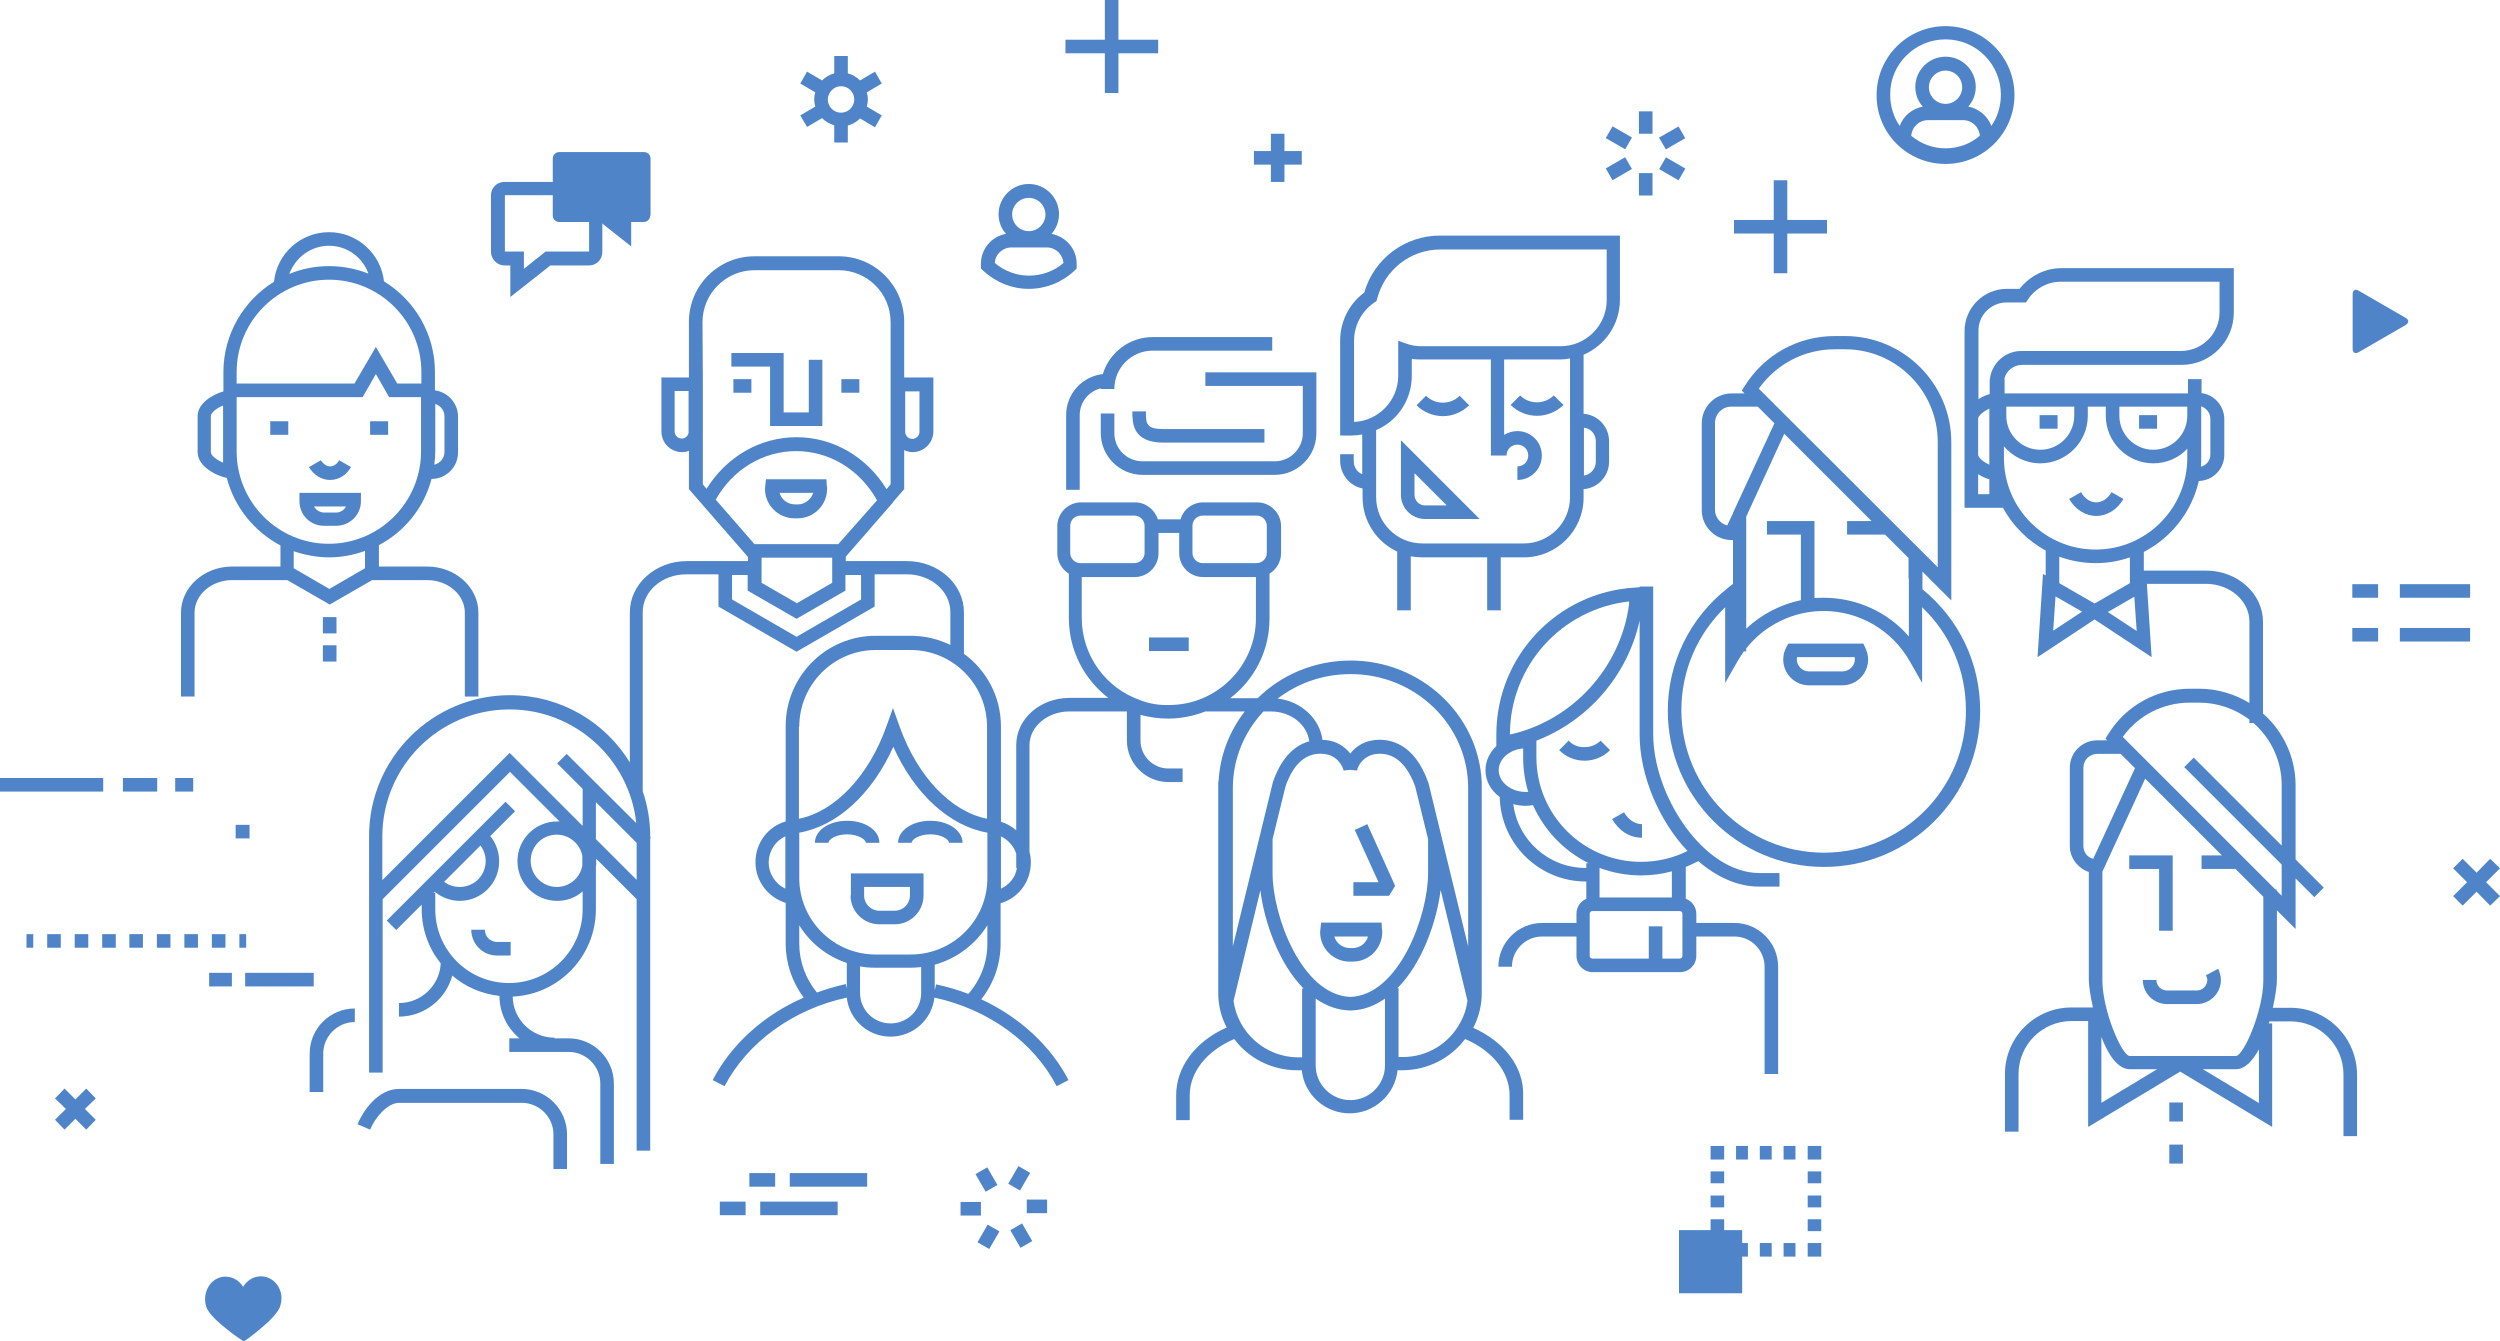 <svg width="2624" height="1408" viewBox="0 0 2624 1408" fill="none" xmlns="http://www.w3.org/2000/svg">
<path d="M16.572 0H0V16.567H16.572V0Z" transform="translate(1762.28 1291.14) scale(4)" fill="#4f85c8"/>
<path d="M25.57 16.656C25.57 17.636 24.768 18.348 23.877 18.348H20.581V24.761L12.473 18.348H1.693C0.713 18.348 0 17.547 0 16.656V1.692C0 0.713 0.802 0 1.693 0H23.966C24.946 0 25.659 0.802 25.659 1.692V16.656H25.57Z" transform="translate(580.181 159.611) scale(4)" fill="#4f85c8"/>
<path d="M13.988 7.404C14.79 7.849 14.79 8.651 13.988 9.186L1.515 16.4C0.713 16.845 0 16.489 0 15.509V1.08C0 0.1 0.713 -0.256 1.515 0.19L13.988 7.404Z" transform="translate(2469.33 304.213) scale(4)" fill="#4f85c8"/>
<path d="M14.611 0C12.651 0 10.959 1.158 9.979 2.761C8.998 1.158 7.306 0.089 5.346 0.089C2.316 0.089 0 2.761 0 6.057C0 6.68 0.089 7.304 0.267 7.838C0.713 9.708 3.742 12.381 6.504 14.518C7.84 15.587 10.157 17.101 10.157 17.101C11.137 16.478 12.384 15.498 13.72 14.429C16.482 12.202 19.422 9.441 19.779 7.571C19.957 7.036 20.046 6.413 20.046 5.789C20.046 2.583 17.641 0 14.611 0Z" transform="translate(215.251 1339.6) scale(4)" fill="#4f85c8"/>
<path d="M5.88 66.356V68.672C5.88 74.996 9.622 80.429 14.968 82.923V98.332H18.532V84.17C19.512 84.348 20.492 84.437 21.561 84.437H38.578V98.332H42.142V84.437H48.2C56.842 84.437 63.88 77.401 63.88 68.761V66.534C67.622 66.267 70.562 63.15 70.562 59.32V53.976C70.562 50.146 67.622 47.028 63.88 46.761V31.263C69.493 28.858 73.414 23.336 73.414 16.834V0H26.194C16.928 0 8.82 6.146 6.326 14.964C2.316 17.903 0 22.623 0 27.522V52.462H3.029C4.009 52.462 4.9 52.373 5.791 52.194V62.615C4.455 62.081 3.564 60.745 3.564 59.231V57.36H0V59.231C0.089 62.794 2.584 65.733 5.88 66.356ZM67.088 53.976V59.32C67.088 61.19 65.751 62.705 63.97 62.972V50.413C65.751 50.591 67.088 52.105 67.088 53.976ZM3.653 27.611C3.653 23.603 5.613 19.862 8.998 17.547L9.533 17.19L9.711 16.567C11.671 8.996 18.442 3.652 26.283 3.652H69.939V16.923C69.939 23.603 64.504 29.036 57.822 29.036H21.294C20.046 29.036 18.799 28.858 17.552 28.413L15.235 27.611V36.785C15.235 43.287 10.068 48.632 3.653 48.899V27.611ZM18.799 36.785V32.332C19.601 32.51 20.492 32.51 21.294 32.51H39.558V57.717H40.092H43.122H43.656C43.656 56.113 44.903 54.866 46.507 54.866C48.111 54.866 49.358 56.113 49.358 57.717C49.358 59.32 48.111 60.567 46.507 60.567V64.129C50.071 64.129 52.922 61.279 52.922 57.717C52.922 54.154 50.071 51.304 46.507 51.304C45.26 51.304 44.102 51.66 43.032 52.283V32.51H57.733C58.624 32.51 59.426 32.421 60.317 32.243V68.672C60.317 75.352 54.882 80.785 48.2 80.785H21.561C14.879 80.785 9.444 75.352 9.444 68.672V51.036C14.968 48.721 18.799 43.198 18.799 36.785Z" transform="translate(1406.62 247.255) scale(4)" fill="#4f85c8"/>
<path d="M6.326 20.664H20.67L0 0V14.34C0 17.814 2.851 20.664 6.326 20.664ZM3.564 8.64L12.028 17.101H6.326C4.811 17.101 3.564 15.854 3.564 14.34V8.64Z" transform="translate(1470.41 462.089) scale(4)" fill="#4f85c8"/>
<path d="M13.81 2.494L11.315 0C8.909 2.405 4.9 2.405 2.495 0L0 2.494C1.871 4.364 4.455 5.344 6.949 5.344C9.444 5.344 11.85 4.364 13.81 2.494Z" transform="translate(1486.8 415.417) scale(4)" fill="#4f85c8"/>
<path d="M11.315 0C8.909 2.405 4.9 2.405 2.495 0L0 2.494C1.871 4.364 4.455 5.344 6.949 5.344C9.444 5.344 11.939 4.364 13.899 2.494L11.315 0Z" transform="translate(1585.52 415.061) scale(4)" fill="#4f85c8"/>
<path d="M10.959 26.899H45.616C51.675 26.899 56.575 22 56.575 15.943V0H27.441V3.563H53.011V15.943C53.011 20.041 49.715 23.336 45.616 23.336H10.959C6.86 23.336 3.564 20.041 3.564 15.943V10.777H0V15.943C0 21.911 4.9 26.899 10.959 26.899Z" transform="translate(1155.37 390.834) scale(4)" fill="#4f85c8"/>
<path d="M3.564 0H0C0 3.028 1.10457e-05 8.194 8.197 8.194H34.658V4.632H8.197C3.564 4.632 3.564 3.206 3.564 0Z" transform="translate(1188.52 431.806) scale(4)" fill="#4f85c8"/>
<path d="M54.08 0H22.719C16.572 0 11.315 4.097 9.622 9.709C4.187 10.332 0 14.874 0 20.486V40.081H3.564V20.486C3.564 17.101 5.88 14.251 9.088 13.449C9.088 13.539 9.088 13.627 9.088 13.627H12.651C12.651 8.016 17.195 3.563 22.719 3.563H54.08V0Z" transform="translate(1119.02 353.781) scale(4)" fill="#4f85c8"/>
<path d="M10.424 0H0V3.563H10.424V0Z" transform="translate(1205.98 669.085) scale(4)" fill="#4f85c8"/>
<path d="M3.564 0H0V3.563H3.564V0Z" transform="translate(1897.35 1304.68) scale(4)" fill="#4f85c8"/>
<path d="M3.118 0H0V3.563H3.118V0Z" transform="translate(1822.15 1304.68) scale(4)" fill="#4f85c8"/>
<path d="M3.118 0H0V3.563H3.118V0Z" transform="translate(1872.05 1304.68) scale(4)" fill="#4f85c8"/>
<path d="M3.118 0H0V3.563H3.118V0Z" transform="translate(1847.1 1304.68) scale(4)" fill="#4f85c8"/>
<path d="M3.564 0H0V3.563H3.564V0Z" transform="translate(1795.42 1304.68) scale(4)" fill="#4f85c8"/>
<path d="M3.564 0H0V3.117H3.564V0Z" transform="translate(1795.42 1254.8) scale(4)" fill="#4f85c8"/>
<path d="M3.564 0H0V3.117H3.564V0Z" transform="translate(1795.42 1279.74) scale(4)" fill="#4f85c8"/>
<path d="M3.564 0H0V3.117H3.564V0Z" transform="translate(1795.42 1229.51) scale(4)" fill="#4f85c8"/>
<path d="M3.564 0H0V3.563H3.564V0Z" transform="translate(1795.42 1202.79) scale(4)" fill="#4f85c8"/>
<path d="M3.118 0H0V3.563H3.118V0Z" transform="translate(1847.1 1202.79) scale(4)" fill="#4f85c8"/>
<path d="M3.118 0H0V3.563H3.118V0Z" transform="translate(1872.05 1202.79) scale(4)" fill="#4f85c8"/>
<path d="M3.118 0H0V3.563H3.118V0Z" transform="translate(1822.15 1202.79) scale(4)" fill="#4f85c8"/>
<path d="M3.564 0H0V3.563H3.564V0Z" transform="translate(1897.35 1202.79) scale(4)" fill="#4f85c8"/>
<path d="M3.564 0H0V3.117H3.564V0Z" transform="translate(1897.35 1254.8) scale(4)" fill="#4f85c8"/>
<path d="M3.564 0H0V3.117H3.564V0Z" transform="translate(1897.35 1279.74) scale(4)" fill="#4f85c8"/>
<path d="M3.564 0H0V3.117H3.564V0Z" transform="translate(1897.35 1229.51) scale(4)" fill="#4f85c8"/>
<path d="M20.314 0H0V3.563H20.314V0Z" transform="translate(797.927 1261.21) scale(4)" fill="#4f85c8"/>
<path d="M20.313 0H0V3.563H20.313V0Z" transform="translate(828.932 1231.29) scale(4)" fill="#4f85c8"/>
<path d="M6.771 0H0V3.563H6.771V0Z" transform="translate(786.523 1231.29) scale(4)" fill="#4f85c8"/>
<path d="M6.771 0H0V3.563H6.771V0Z" transform="translate(755.518 1261.21) scale(4)" fill="#4f85c8"/>
<path d="M18.442 0H0V3.563H18.442V0Z" transform="translate(2518.87 659.109) scale(4)" fill="#4f85c8"/>
<path d="M6.771 0H0V3.563H6.771V0Z" transform="translate(2468.98 659.109) scale(4)" fill="#4f85c8"/>
<path d="M18.442 0H0V3.563H18.442V0Z" transform="translate(2518.87 613.15) scale(4)" fill="#4f85c8"/>
<path d="M6.771 0H0V3.563H6.771V0Z" transform="translate(2468.98 613.15) scale(4)" fill="#4f85c8"/>
<path d="M3.564 21.911H5.078V30.194L15.591 21.911H25.748C27.708 21.911 29.223 20.308 29.223 18.437V3.474C29.223 1.514 27.619 0 25.748 0H3.475C1.515 0 0 1.603 0 3.474V18.437C0.089 20.308 1.604 21.911 3.564 21.911ZM3.653 3.474H25.748V18.259H14.344L8.642 22.802V18.259H3.653V3.474Z" transform="translate(515.32 190.964) scale(4)" fill="#4f85c8"/>
<path d="M27.085 0H0V3.563H27.085V0Z" transform="translate(0 816.583) scale(4)" fill="#4f85c8"/>
<path d="M8.998 0H0V3.563H8.998V0Z" transform="translate(129.008 816.583) scale(4)" fill="#4f85c8"/>
<path d="M4.722 0H0V3.563H4.722V0Z" transform="translate(183.89 816.583) scale(4)" fill="#4f85c8"/>
<path d="M5.346 0H0V3.563H5.346V0Z" transform="translate(1077.68 1259.08) scale(4)" fill="#4f85c8"/>
<path d="M5.345 0H0V3.564H5.345V0Z" transform="translate(1058.24 1242.45) scale(4 3.999) rotate(-59.996)" fill="#4f85c8"/>
<path d="M3.564 0H0V5.345H3.564V0Z" transform="translate(1023.86 1232.35) scale(4.001 4) rotate(-29.989)" fill="#4f85c8"/>
<path d="M5.346 0H0V3.563H5.346V0Z" transform="translate(1008.19 1261.57) scale(4)" fill="#4f85c8"/>
<path d="M5.345 0H0V3.564H5.345V0Z" transform="translate(1025.97 1303.86) scale(4 3.999) rotate(-59.996)" fill="#4f85c8"/>
<path d="M3.564 0H0V5.345H3.564V0Z" transform="translate(1060.41 1291.22) scale(4 3.999) rotate(-29.991)" fill="#4f85c8"/>
<path d="M3.564 0H0V5.879H3.564V0Z" transform="translate(1720.23 116.858) scale(4)" fill="#4f85c8"/>
<path d="M3.563 0H0V5.88H3.563V0Z" transform="translate(1685.41 144.931) scale(4 4) rotate(-59.983)" fill="#4f85c8"/>
<path d="M5.88 0H0V3.563H5.88V0Z" transform="translate(1685.39 176.776) scale(4 3.999) rotate(-30.004)" fill="#4f85c8"/>
<path d="M3.564 0H0V5.879H3.564V0Z" transform="translate(1720.23 181.7) scale(4)" fill="#4f85c8"/>
<path d="M3.563 0H0V5.88H3.563V0Z" transform="translate(1741.45 177.493) scale(4 4) rotate(-60.004)" fill="#4f85c8"/>
<path d="M5.88 0H0V3.563H5.88V0Z" transform="translate(1741.37 144.467) scale(4 3.999) rotate(-30.004)" fill="#4f85c8"/>
<path d="M17.997 0H0V3.563H17.997V0Z" transform="translate(257.304 1021.09) scale(4)" fill="#4f85c8"/>
<path d="M5.969 0H0V3.563H5.969V0Z" transform="translate(219.528 1021.09) scale(4)" fill="#4f85c8"/>
<path d="M1.782 0H0V3.563H1.782V0Z" transform="translate(27.797 980.47) scale(4)" fill="#4f85c8"/>
<path d="M3.564 0H0V3.563H3.564V0Z" transform="translate(164.646 980.47) scale(4)" fill="#4f85c8"/>
<path d="M3.564 0H0V3.563H3.564V0Z" transform="translate(222.379 980.47) scale(4)" fill="#4f85c8"/>
<path d="M3.564 0H0V3.563H3.564V0Z" transform="translate(78.403 980.47) scale(4)" fill="#4f85c8"/>
<path d="M3.564 0H0V3.563H3.564V0Z" transform="translate(135.779 980.47) scale(4)" fill="#4f85c8"/>
<path d="M3.564 0H0V3.563H3.564V0Z" transform="translate(107.269 980.47) scale(4)" fill="#4f85c8"/>
<path d="M3.564 0H0V3.563H3.564V0Z" transform="translate(49.536 980.47) scale(4)" fill="#4f85c8"/>
<path d="M3.564 0H0V3.563H3.564V0Z" transform="translate(193.512 980.47) scale(4)" fill="#4f85c8"/>
<path d="M1.782 0H0V3.563H1.782V0Z" transform="translate(251.245 980.47) scale(4)" fill="#4f85c8"/>
<path d="M8.197 0L5.346 2.85L2.495 0L0 2.583L2.851 5.344L0 8.194L2.495 10.777L5.346 7.927L8.197 10.777L10.691 8.194L7.84 5.344L10.691 2.583L8.197 0Z" transform="translate(57.733 1142.57) scale(4)" fill="#4f85c8"/>
<path d="M3.653 0H0V3.563H3.653V0Z" transform="translate(247.325 865.749) scale(4)" fill="#4f85c8"/>
<path d="M12.295 9.798L8.642 6.146L12.295 2.494L9.711 0L6.148 3.652L2.495 0L0 2.494L3.653 6.146L0 9.798L2.495 12.291L6.148 8.64L9.711 12.291L12.295 9.798Z" transform="translate(2574.82 901.376) scale(4)" fill="#4f85c8"/>
<path d="M4.455 12.648H8.018V8.105H12.562V4.543H8.018V0H4.455V4.543H0V8.105H4.455V12.648Z" transform="translate(1316.1 140.372) scale(4)" fill="#4f85c8"/>
<path d="M10.424 24.405H13.988V13.984H24.412V10.421H13.988V0H10.424V10.421H0V13.984H10.424V24.405Z" transform="translate(1820.01 189.182) scale(4)" fill="#4f85c8"/>
<path d="M10.335 24.405H13.899V13.984H24.323V10.421H13.899V0H10.335V10.421H0V13.984H10.335V24.405Z" transform="translate(1118.31) scale(4)" fill="#4f85c8"/>
<path d="M1.782 18.615L5.702 16.3C6.593 17.19 7.662 17.814 8.909 18.17V22.712H12.473V18.259C13.72 17.903 14.79 17.279 15.681 16.389L19.601 18.704L21.383 15.587L17.462 13.271C17.641 12.648 17.73 12.024 17.73 11.401C17.73 10.777 17.641 10.154 17.462 9.53L21.383 7.215L19.601 4.097L15.681 6.413C14.79 5.522 13.72 4.899 12.473 4.543V0H8.909V4.543C7.662 4.899 6.593 5.522 5.702 6.413L1.782 4.097L0 7.215L3.92 9.53C3.742 10.154 3.653 10.777 3.653 11.401C3.653 12.024 3.742 12.648 3.92 13.271L0 15.587L1.782 18.615ZM10.691 7.927C12.651 7.927 14.166 9.53 14.166 11.401C14.166 13.36 12.562 14.874 10.691 14.874C8.731 14.874 7.217 13.271 7.217 11.401C7.217 9.53 8.82 7.927 10.691 7.927Z" transform="translate(839.979 58.785) scale(4)" fill="#4f85c8"/>
<path d="M12.562 27.522C17.017 27.522 21.294 25.83 24.59 22.712L25.125 22.178V20.931C25.125 17.012 22.273 13.806 18.532 13.093C19.779 11.668 20.492 9.887 20.492 7.927C20.492 3.563 16.928 0 12.562 0C8.197 0 4.633 3.563 4.633 7.927C4.633 9.887 5.346 11.757 6.593 13.093C2.851 13.717 0 17.012 0 20.931V22.178L0.535 22.712C3.92 25.83 8.108 27.522 12.562 27.522ZM12.562 3.652C14.968 3.652 16.928 5.611 16.928 8.016C16.928 10.421 14.968 12.381 12.562 12.381C10.157 12.381 8.197 10.421 8.197 8.016C8.197 5.611 10.157 3.652 12.562 3.652ZM8.018 16.656H17.284C19.601 16.656 21.472 18.437 21.65 20.753C19.155 22.891 15.948 24.049 12.651 24.049C9.355 24.049 6.237 22.891 3.653 20.753C3.742 18.437 5.702 16.656 8.018 16.656Z" transform="translate(1029.57 193.101) scale(4)" fill="#4f85c8"/>
<path d="M18.087 36.162C28.065 36.162 36.173 28.057 36.173 18.081C36.173 8.105 28.065 0 18.087 0C8.108 0 0.001 8.105 0.001 18.081C-0.088 28.057 8.019 36.162 18.087 36.162ZM13.721 16.032C13.721 13.627 15.681 11.668 18.087 11.668C20.492 11.668 22.453 13.627 22.453 16.032C22.453 18.437 20.492 20.397 18.087 20.397C15.681 20.397 13.721 18.437 13.721 16.032ZM13.454 24.672H22.72C25.036 24.672 26.907 26.453 27.085 28.769C24.591 30.907 21.383 32.065 18.087 32.065C14.79 32.065 11.672 30.907 9.088 28.769C9.267 26.453 11.137 24.672 13.454 24.672ZM18.087 3.474C26.105 3.474 32.609 9.976 32.609 17.992C32.609 21.02 31.718 23.87 30.114 26.186C29.134 23.603 26.818 21.644 24.056 21.109C25.303 19.684 26.016 17.903 26.016 15.943C26.016 11.579 22.452 8.016 18.087 8.016C13.721 8.016 10.157 11.579 10.157 15.943C10.157 17.903 10.87 19.773 12.117 21.109C9.356 21.644 7.039 23.514 6.059 26.186C4.455 23.87 3.564 21.02 3.564 17.992C3.475 10.065 9.979 3.474 18.087 3.474Z" transform="translate(1969.69 27.433) scale(4)" fill="#4f85c8"/>
<path d="M289.734 202.453C290.892 200.227 291.605 197.822 291.872 195.328C291.961 194.615 291.961 193.903 291.961 193.101V139.66C291.961 139.66 291.961 139.66 291.961 139.571V137.879C291.07 120.154 275.924 106.081 257.571 106.081C248.038 106.081 239.396 109.822 233.159 115.968H225.943C232.268 111.158 236.278 103.587 236.278 95.036V83.279C238.06 82.21 239.307 80.162 239.307 77.935V70.81C239.307 67.336 236.456 64.575 233.07 64.575H218.904C216.053 64.575 213.648 66.445 212.935 69.028H206.966C206.164 66.445 203.758 64.575 200.996 64.575H186.83C183.356 64.575 180.594 67.425 180.594 70.81V77.935C180.594 80.162 181.841 82.21 183.623 83.279V94.947C183.623 103.498 187.721 111.069 193.958 115.879H183.801C176.05 115.879 169.813 121.401 169.813 128.259V150.615C168.655 149.636 167.319 148.834 165.804 148.389V140.64V123.36C165.804 115.522 161.973 108.575 156.093 104.3V93.433C156.093 86.04 149.411 79.984 141.125 79.984H125.088V78.826L137.561 64.486V64.397L140.412 61.101V50.858C141.125 51.215 141.838 51.393 142.64 51.393C145.58 51.393 148.074 48.988 148.074 45.959V31.798H140.412V17.19C140.412 7.749 132.75 0 123.217 0H101.122C91.678 0 83.927 7.66 83.927 17.19V31.798H76.71V45.959C76.71 48.988 79.116 51.393 82.145 51.393C82.768 51.393 83.392 51.304 83.927 51.036V61.101L99.429 78.915V79.984H83.392C75.106 79.984 68.424 86.04 68.424 93.433V132.802C61.92 122.202 50.249 115.166 36.974 115.166C16.572 115.166 0 131.733 0 152.13V172.081V214.211H3.564V168.696L36.974 135.296L49.982 148.3C49.804 148.3 49.536 148.3 49.358 148.3C43.656 148.3 38.934 152.931 38.934 158.721C38.934 164.51 43.567 169.142 49.358 169.142C51.942 169.142 54.258 168.251 56.04 166.648V171.368C56.04 182.057 47.398 190.696 36.707 190.696C26.015 190.696 17.373 182.057 17.373 171.368V167.004H16.928L17.195 166.737C19.066 168.251 21.383 169.142 23.788 169.142C26.55 169.142 29.134 168.073 31.094 166.113C34.925 162.283 35.103 156.227 31.807 152.13L38.31 145.628L35.816 143.134L4.633 174.308L7.128 176.802L13.81 170.121V171.368C13.81 176.713 15.681 181.7 18.799 185.53C18.532 191.32 13.72 195.951 7.84 195.951V199.514C14.522 199.514 20.224 194.883 21.828 188.737C25.214 191.676 29.49 193.547 34.212 194.081C34.212 198.534 36.261 202.542 39.469 205.215H36.796V208.777H52.387C56.931 208.777 60.673 212.518 60.673 217.061V238.17H64.237V217.061C64.237 210.559 58.891 205.215 52.387 205.215H48.645V205.036C42.676 205.036 37.776 200.227 37.687 194.259C49.804 193.725 59.515 183.66 59.515 171.368V160.235C59.604 159.7 59.604 159.255 59.604 158.721C59.604 158.542 59.604 158.275 59.604 158.097L70.206 168.696V234.696H73.77V172.259V152.753L73.948 152.575L73.77 152.397V152.13C73.77 148.032 73.057 144.113 71.81 140.372V93.344C71.81 87.911 76.888 83.457 83.214 83.457H91.678V91.919L112.17 103.765L132.661 91.919V83.457H141.125C147.451 83.457 152.529 87.911 152.529 93.344V101.984C149.411 100.47 145.847 99.579 142.105 99.579H132.928C119.921 99.579 109.318 110.178 109.318 123.271V140.551V148.3C104.686 149.636 101.389 153.911 101.389 158.988C101.389 164.065 104.775 168.251 109.318 169.676V180.364C109.318 185.53 111.011 190.429 114.04 194.526C103.616 199.069 95.063 206.729 90.163 216.17L93.281 217.773C99.251 206.283 111.279 197.555 125.355 194.526C125.979 200.316 130.879 204.769 136.849 204.769C142.818 204.769 147.718 200.227 148.342 194.526C162.419 197.555 174.446 206.194 180.416 217.773L183.534 216.17C178.812 207.085 170.615 199.603 160.637 194.972C163.933 190.785 165.715 185.708 165.715 180.364V169.765C170.348 168.429 173.644 164.154 173.644 159.077C173.644 158.097 173.555 157.206 173.288 156.316V128.259C173.288 123.449 178.01 119.441 183.712 119.441H198.858V127.101C198.858 133.069 203.758 137.968 209.728 137.968H213.47V134.405H209.728C205.718 134.405 202.422 131.109 202.422 127.101V120.332C204.738 120.955 207.144 121.312 209.638 121.312C213.113 121.312 216.41 120.599 219.439 119.441H229.774C225.765 124.607 223.27 130.931 222.913 137.789H222.824V193.012C222.824 193.725 222.824 194.526 222.913 195.239C223.181 197.822 223.894 200.227 225.052 202.364C216.766 206.016 211.777 212.785 211.777 220.178V226.68H215.34V220.178C215.34 214.032 219.795 208.51 227.012 205.393C230.754 210.381 236.723 213.587 243.494 213.587H244.742C245.365 219.911 250.8 224.899 257.304 224.899C263.808 224.899 269.242 219.911 269.866 213.587H271.113C277.795 213.587 283.854 210.381 287.596 205.393C294.723 208.421 299.267 214.032 299.267 220.089V226.591H302.831V220.089C303.009 212.785 297.931 206.105 289.734 202.453ZM140.769 35.449H144.422V46.049C144.422 47.028 143.62 47.919 142.551 47.919C141.571 47.919 140.68 47.117 140.68 46.049V35.449H140.769ZM28.599 163.53C27.352 164.777 25.57 165.49 23.788 165.49C22.273 165.49 20.937 165.045 19.69 164.154L29.223 154.623C31.272 157.296 31.005 161.126 28.599 163.53ZM49.269 165.49C45.527 165.49 42.409 162.462 42.409 158.632C42.409 154.802 45.438 151.773 49.269 151.773C52.566 151.773 55.328 154.178 55.951 157.296V159.879C55.416 163.085 52.566 165.49 49.269 165.49ZM59.515 152.931V143.223L70.206 153.911V163.619L59.515 152.931ZM51.853 130.575L49.358 133.069L56.04 139.749V149.457L36.885 130.308L3.475 163.708V152.308C3.475 133.87 18.442 118.907 36.885 118.907C54.08 118.907 68.335 132 70.117 148.745L51.853 130.575ZM123.128 75.53H101.122L90.965 63.862C95.42 55.935 103.349 51.126 112.08 51.126C120.812 51.126 128.83 56.024 133.285 64.04L123.128 75.53ZM102.904 79.093H121.524V85.684L112.259 91.028L102.993 85.684V79.093H102.904ZM87.49 17.279C87.49 9.798 93.638 3.652 101.122 3.652H123.217C130.701 3.652 136.849 9.709 136.849 17.279V59.854L135.779 61.101C130.612 52.64 121.792 47.474 112.17 47.474C102.547 47.474 93.727 52.64 88.56 61.012L87.579 59.854V46.672C87.579 46.494 87.579 46.227 87.579 46.049V31.887L87.49 17.279ZM82.056 47.83C81.076 47.83 80.185 47.028 80.185 45.959V35.36H83.838V46.316C83.659 47.206 82.947 47.83 82.056 47.83ZM129.097 90.049L112.17 99.846L95.242 90.049V83.636H99.34V87.733L112.17 95.126L124.999 87.733V83.636H129.097V90.049ZM142.105 183.215H132.928C121.881 183.215 112.882 174.219 112.882 163.174V151.239C122.772 149.547 132.037 141.085 137.561 128.704C143.085 141.085 152.351 149.547 162.24 151.239V163.174C162.24 174.219 153.242 183.215 142.105 183.215ZM112.882 123.449C112.882 112.405 121.881 103.32 132.928 103.32H142.105C153.153 103.32 162.151 112.316 162.151 123.449V140.729V147.587C152.618 145.717 143.798 136.364 139.165 123.271L137.472 118.551L135.779 123.271C131.147 136.364 122.237 145.717 112.793 147.587V140.729V123.449H112.882ZM104.864 159.077C104.864 156.049 106.646 153.377 109.229 152.219V163.085V165.935C106.735 164.777 104.864 162.105 104.864 159.077ZM117.515 193.19C114.575 189.628 112.882 185.085 112.882 180.364V175.555C115.733 180.186 120.099 183.66 125.355 185.441V192.211L125.088 190.964C122.415 191.587 119.921 192.3 117.515 193.19ZM136.849 201.296C132.394 201.296 128.83 197.733 128.83 193.279V186.332C130.167 186.599 131.503 186.688 132.928 186.688H142.105C142.996 186.688 143.976 186.599 144.867 186.51V193.279C144.867 197.733 141.303 201.296 136.849 201.296ZM157.251 193.547C154.489 192.478 151.638 191.676 148.787 191.053L148.431 192.656V185.887C154.222 184.283 159.122 180.543 162.24 175.555V180.364C162.24 185.263 160.459 189.895 157.251 193.547ZM165.804 165.935V163.085V152.219C167.675 153.109 169.19 154.802 169.813 156.761V160.502H169.992C169.635 162.996 167.942 164.955 165.804 165.935ZM216.053 70.721C216.053 69.207 217.301 68.049 218.726 68.049H232.892C234.407 68.049 235.565 69.296 235.565 70.721V77.846C235.565 79.36 234.318 80.518 232.892 80.518H218.726C217.211 80.518 216.053 79.271 216.053 77.846V70.721ZM183.979 70.721C183.979 69.207 185.227 68.049 186.652 68.049H200.818C202.333 68.049 203.491 69.296 203.491 70.721V77.846C203.491 79.36 202.244 80.518 200.818 80.518H186.652C185.138 80.518 183.979 79.271 183.979 77.846V70.721ZM202.6 116.591L202.422 116.502C193.423 113.385 187.009 104.923 187.009 94.858V84.17H200.907C204.382 84.17 207.144 81.32 207.144 77.935V72.591H212.579V77.935C212.579 81.409 215.43 84.17 218.815 84.17H232.714V94.947C232.714 107.506 222.468 117.749 209.906 117.749C207.322 117.838 204.827 117.393 202.6 116.591ZM288.398 139.482V181.077L277.974 138.146L277.885 137.968C274.232 127.636 267.639 126.567 264.075 126.923C261.046 127.19 258.818 128.704 257.482 130.486C256.057 128.704 253.918 127.19 250.889 126.923C250.711 126.923 250.444 126.923 250.176 126.923C249.464 121.312 244.563 116.769 238.416 116.057C243.672 112.049 250.265 109.644 257.482 109.644C274.499 109.555 288.398 123.004 288.398 139.482ZM257.482 194.348C244.742 193.814 237.079 173.061 237.079 161.927V152.931L240.465 139.126C242.603 132.98 245.989 130.13 250.533 130.575C254.096 130.931 255.522 133.87 255.7 134.939L257.482 134.761L259.264 134.939C259.353 133.87 260.868 130.931 264.431 130.575C270.044 130.04 272.984 134.939 274.499 139.126L277.885 152.931V161.927C277.885 173.061 270.222 193.903 257.482 194.348ZM226.655 139.571C226.655 131.822 229.685 124.785 234.674 119.441H236.634C241.891 119.441 246.167 122.915 246.702 127.279C243.405 128.17 239.574 130.931 237.169 137.968L226.655 181.077V139.571ZM226.834 195.417L233.872 166.381C234.941 174.753 238.683 185.53 245.187 192.121H244.831V210.202H243.672C235.119 210.113 227.992 203.7 226.834 195.417ZM257.482 221.425C252.493 221.425 248.394 217.328 248.394 212.34V194.794C251.067 196.664 254.096 197.822 257.393 197.911H257.482H257.571C260.957 197.822 263.897 196.664 266.57 194.794V212.34C266.57 217.328 262.471 221.425 257.482 221.425ZM271.292 210.113H270.133V192.032H269.866C276.37 185.441 280.112 174.664 281.181 166.292L288.219 195.328C287.952 197.376 287.329 199.336 286.349 201.028C283.498 206.462 277.795 210.113 271.292 210.113Z" transform="translate(387.381 268.988) scale(4)" fill="#4f85c8"/>
<path d="M16.126 0H0.267L0.089 1.603C0.089 1.87 0 2.138 0 2.494C0 6.769 3.475 10.243 7.751 10.243H8.553C12.83 10.243 16.304 6.769 16.304 2.494C16.304 2.227 16.304 1.96 16.215 1.603L16.126 0ZM8.553 6.68H7.751C5.88 6.68 4.187 5.344 3.742 3.652H12.562C12.117 5.344 10.513 6.68 8.553 6.68Z" transform="translate(1385.59 968.356) scale(4)" fill="#4f85c8"/>
<path d="M0.356 1.514L6.593 15.231H0V18.794H9.355L10.959 16.21L3.653 0L0.356 1.514Z" transform="translate(1420.52 865.036) scale(4)" fill="#4f85c8"/>
<path d="M7.84 19.773H11.404V0H0V3.563H7.84V19.773Z" transform="translate(2234.84 897.814) scale(4)" fill="#4f85c8"/>
<path d="M16.572 1.692C16.75 2.138 16.928 2.494 16.928 2.939C16.928 4.453 15.681 5.7 14.166 5.7H6.326C4.811 5.7 3.564 4.453 3.564 2.939H0C0 6.413 2.851 9.263 6.326 9.263H14.166C17.641 9.263 20.492 6.413 20.492 2.939C20.492 1.96 20.224 0.98 19.779 0L16.572 1.692Z" transform="translate(2249.09 1016.81) scale(4)" fill="#4f85c8"/>
<path d="M85.53 194.081H80.897C81.61 190.874 81.967 188.113 81.967 186.866V168.518L86.867 173.417V160.146L91.767 165.045L94.262 162.551L86.867 155.158V135.741C86.867 128.259 83.57 121.49 78.314 116.858V92.81C78.314 85.417 71.632 79.36 63.346 79.36H47.042V74.462C54.258 70.721 59.604 63.951 61.475 55.846C65.128 55.757 68.157 52.729 68.157 48.988V39.636C68.157 36.162 65.573 33.223 62.188 32.777V29.125H58.624V32.866H40.449H37.241H32.519H30.738H10.513V32.599V29.125H10.424C10.87 26.988 12.83 25.385 15.057 25.385H56.931C64.504 25.385 70.652 19.239 70.652 11.668V0H25.392C21.115 0 17.106 2.049 14.433 5.433H11.048C4.989 5.433 0 10.421 0 16.478V39.547V48.899V62.883H10.068C12.651 67.603 16.572 71.522 21.294 74.105V80.607L20.581 80.251L19.155 102.073L34.123 92.186L49.091 102.073L47.844 82.834H63.346C69.582 82.834 74.75 87.287 74.75 92.721V114.097C70.919 111.781 66.375 110.356 61.564 110.356H59.158C50.338 110.356 42.32 114.81 37.687 122.291L36.974 123.449L37.419 123.895H34.836C30.827 123.895 27.619 127.101 27.619 131.109V151.595C27.619 154.802 29.758 157.474 32.608 158.453V186.777C32.608 188.024 32.965 190.785 33.678 193.992H28.065C18.442 193.992 10.602 201.83 10.602 211.449V226.591H14.166V211.449C14.166 203.789 20.403 197.555 28.065 197.555H32.43V225.344L56.575 210.826L80.719 225.344V198.178H79.828C79.918 198 79.918 197.822 80.007 197.644H85.53C93.192 197.644 99.429 203.879 99.429 211.538V227.749H102.993V211.538C102.904 201.919 95.153 194.081 85.53 194.081ZM64.504 39.547V48.899C64.504 50.502 63.435 51.749 62.01 52.105C62.099 51.304 62.099 50.502 62.099 49.7V36.251C63.524 36.785 64.504 38.032 64.504 39.547ZM40.627 36.34H58.446V38.745C58.446 43.644 54.437 47.652 49.536 47.652C44.636 47.652 40.627 43.644 40.627 38.745V36.34ZM10.959 36.34H28.777V38.745C28.777 43.644 24.768 47.652 19.868 47.652C14.968 47.652 10.959 43.644 10.959 38.745V36.34ZM3.564 39.547C3.564 38.745 4.9 37.587 6.504 36.874V51.571C4.9 50.858 3.564 49.7 3.564 48.899V39.547ZM11.048 8.996H16.126L16.661 8.194C18.532 5.344 21.739 3.563 25.214 3.563H66.91V11.579C66.91 17.19 62.366 21.733 56.753 21.733H14.879C10.335 21.733 6.593 25.474 6.593 30.016V33.044C5.613 33.312 4.544 33.757 3.653 34.381V16.478C3.564 12.381 6.949 8.996 11.048 8.996ZM3.564 59.32V54.065C4.544 54.688 5.524 55.134 6.504 55.401V59.32H3.564ZM10.335 49.789V46.761C12.651 49.433 16.037 51.215 19.868 51.215C26.728 51.215 32.341 45.603 32.341 38.745V36.34H37.063V38.745C37.063 45.603 42.676 51.215 49.536 51.215C53.011 51.215 56.218 49.789 58.446 47.385V49.789C58.446 63.061 47.665 73.838 34.39 73.838C21.115 73.838 10.335 63.061 10.335 49.789ZM24.857 75.709C27.797 76.777 31.005 77.401 34.39 77.401C37.509 77.401 40.627 76.866 43.389 75.887V82.656L34.123 88L24.857 82.656V75.709ZM23.254 95.126L23.877 86.129L30.827 90.138L23.254 95.126ZM37.598 90.227L44.547 86.219L45.171 95.215L37.598 90.227ZM43.389 206.729C41.251 206.729 36.172 194.704 36.172 186.866V158.364L47.398 133.96L67.533 154.089H62.188V157.652H71.097L78.403 164.955V186.866C78.403 194.794 73.235 206.729 71.186 206.729H43.389ZM59.158 114.008H61.564C66.464 114.008 71.097 115.7 74.75 118.462V119.352H75.819C80.363 123.36 83.214 129.15 83.214 135.652V151.506L60.139 128.437L57.644 130.931L83.214 156.494V164.688L81.877 163.352V162.996H81.521L41.518 123.004C45.616 117.304 52.12 114.008 59.158 114.008ZM31.183 151.595V131.109C31.183 129.061 32.787 127.457 34.836 127.457H40.983L44.725 131.198L33.767 154.98C32.252 154.623 31.183 153.287 31.183 151.595ZM34.212 196.219C34.123 196.13 34.123 196.13 34.212 196.219V196.219ZM35.905 201.741C37.687 206.372 40.181 210.202 43.389 210.202H50.516L35.905 219.02V201.741ZM77.156 219.02L62.544 210.202H71.186C73.592 210.202 75.641 207.976 77.245 204.947V219.02H77.156Z" transform="translate(2061.99 281.457) scale(4)" fill="#4f85c8"/>
<path d="M3.564 0H0V4.988H3.564V0Z" transform="translate(2276.89 1157.18) scale(4)" fill="#4f85c8"/>
<path d="M3.564 0H0V4.988H3.564V0Z" transform="translate(2276.89 1201.36) scale(4)" fill="#4f85c8"/>
<path d="M3.564 0H0C0 3.741 3.029 6.769 6.682 6.769H10.335V3.206H6.682C4.989 3.206 3.564 1.781 3.564 0Z" transform="translate(494.65 975.838) scale(4)" fill="#4f85c8"/>
<path d="M0 11.846V21.911H3.564V11.846C3.564 7.304 7.306 3.563 11.85 3.563V0C5.346 0 0 5.255 0 11.846Z" transform="translate(325.015 1058.49) scale(4)" fill="#4f85c8"/>
<path d="M43.032 0H10.87C5.346 0 1.426 5.79 0 9.263L3.296 10.688C4.722 7.304 7.929 3.652 10.959 3.652H43.121C47.665 3.652 51.407 7.393 51.407 11.935V21.02H54.971V11.757C54.882 5.255 49.536 0 43.032 0Z" transform="translate(375.264 1142.93) scale(4)" fill="#4f85c8"/>
<path d="M13.364 5.789H16.928C16.928 2.494 13.186 0 8.464 0C3.653 0 0 2.583 0 5.789H3.564C3.564 4.899 5.524 3.563 8.464 3.563C11.315 3.563 13.364 4.899 13.364 5.789Z" transform="translate(855.304 861.474) scale(4)" fill="#4f85c8"/>
<path d="M8.464 0C3.653 0 0 2.583 0 5.789H3.564C3.564 4.899 5.524 3.563 8.464 3.563C11.404 3.563 13.364 4.899 13.364 5.789H16.928C16.928 2.583 13.186 0 8.464 0Z" transform="translate(942.616 861.474) scale(4)" fill="#4f85c8"/>
<path d="M0 5.789C0 9.976 3.386 13.36 7.573 13.36H11.582C15.77 13.36 19.155 9.976 19.155 5.789V0H0.089V5.789H0ZM3.564 3.563H15.591V5.789C15.591 8.016 13.81 9.798 11.582 9.798H7.573C5.346 9.798 3.564 8.016 3.564 5.789V3.563Z" transform="translate(892.723 916.696) scale(4)" fill="#4f85c8"/>
<path d="M39.023 97.709L50.16 91.296H64.593C70.028 91.296 74.483 95.126 74.483 99.846V121.846H78.046V99.846C78.046 93.166 71.988 87.733 64.593 87.733H51.942V82.121C58.713 78.559 63.791 72.235 65.751 64.753C69.582 64.753 72.701 61.636 72.701 57.806V48.364C72.701 44.891 70.028 41.951 66.642 41.506V36.696C66.642 26.632 61.297 17.814 53.278 12.915C52.476 5.7 46.329 0 38.845 0C31.361 0 25.125 5.7 24.412 13.004C16.482 17.903 11.137 26.721 11.137 36.696V41.773C8.108 42.664 4.366 44.98 4.366 48.275V57.717C4.366 61.368 8.999 63.862 12.028 64.486C13.988 72.146 19.244 78.559 26.105 82.21V87.733H13.453C6.058 87.733 0 93.166 0 99.846V121.846H3.564V99.846C3.564 95.126 8.018 91.296 13.453 91.296H27.887L39.023 97.709ZM69.137 48.275V57.717C69.137 59.32 67.979 60.656 66.464 61.012C66.642 59.854 66.731 58.696 66.731 57.538V45.069C68.068 45.514 69.137 46.761 69.137 48.275ZM38.845 3.563C43.567 3.563 47.665 6.591 49.18 10.866C45.973 9.619 42.498 8.907 38.845 8.907C35.192 8.907 31.628 9.619 28.421 10.956C30.025 6.68 34.034 3.563 38.845 3.563ZM14.611 36.696C14.611 23.336 25.481 12.47 38.845 12.47C52.209 12.47 63.079 23.336 63.079 36.696V39.725H56.753L51.14 30.105L45.527 39.725H14.611V36.696ZM11.048 60.478C9.355 59.765 7.84 58.607 7.84 57.717V48.275C7.84 47.385 9.355 46.138 11.048 45.514V57.538V60.478ZM14.611 57.538V43.287H47.665L51.14 37.231L54.615 43.287H62.989V57.538C62.989 70.899 52.12 81.765 38.756 81.765C25.481 81.765 14.611 70.899 14.611 57.538ZM38.845 85.328C42.142 85.328 45.349 84.704 48.289 83.636V88.178L38.934 93.611L29.579 88.178V83.725C32.519 84.704 35.638 85.328 38.845 85.328Z" transform="translate(189.949 243.692) scale(4)" fill="#4f85c8"/>
<path d="M3.564 0H0V4.275H3.564V0Z" transform="translate(338.914 647.708) scale(4)" fill="#4f85c8"/>
<path d="M3.564 0H0V4.275H3.564V0Z" transform="translate(338.914 677.279) scale(4)" fill="#4f85c8"/>
<path d="M5.524 5.166C7.751 5.166 9.8 3.919 11.048 1.781L7.929 0C7.306 1.069 6.415 1.603 5.524 1.603C4.633 1.603 3.742 0.98 3.118 0L0 1.781C1.247 3.919 3.296 5.166 5.524 5.166Z" transform="translate(324.303 483.109) scale(4)" fill="#4f85c8"/>
<path d="M4.722 0H0V3.563H4.722V0Z" transform="translate(283.676 442.138) scale(4)" fill="#4f85c8"/>
<path d="M4.722 0H0V3.563H4.722V0Z" transform="translate(388.45 442.138) scale(4)" fill="#4f85c8"/>
<path d="M16.126 2.227V0H0V2.227C0 5.789 2.851 8.64 6.415 8.64H9.622C13.186 8.64 16.126 5.789 16.126 2.227ZM3.831 3.563H12.206C11.76 4.453 10.78 5.166 9.622 5.166H6.326C5.257 5.077 4.277 4.453 3.831 3.563Z" transform="translate(314.324 517.312) scale(4)" fill="#4f85c8"/>
<path d="M7.84 6.68V3.117C5.969 3.117 4.277 1.96 3.118 0L0 1.781C1.782 4.899 4.633 6.68 7.84 6.68Z" transform="translate(1692.08 852.567) scale(4)" fill="#4f85c8"/>
<path d="M2.495 0L0 2.494C1.782 4.275 4.098 5.255 6.682 5.255C9.177 5.255 11.582 4.275 13.364 2.494L10.87 0C9.8 1.069 8.286 1.692 6.771 1.692C5.078 1.781 3.564 1.158 2.495 0Z" transform="translate(1636.48 777.393) scale(4)" fill="#4f85c8"/>
<path d="M44.013 38.745V0H40.449V0.178L39.291 0.267C18.799 1.425 2.851 18.348 2.851 38.834V41.862C1.069 43.555 0 45.781 0 48.186C0 51.036 1.426 53.53 3.742 55.223C4.009 67.514 14.077 77.401 26.372 77.401H26.461V81.943C24.946 82.567 23.877 84.081 23.877 85.862V88.267H14.879C8.553 88.267 3.386 93.433 3.386 99.757H6.949C6.949 95.393 10.513 91.83 14.879 91.83H23.877V96.907C23.877 99.223 25.748 101.182 28.154 101.182H51.051C53.367 101.182 55.328 99.312 55.328 96.907V91.83H65.306C69.672 91.83 73.235 95.393 73.235 99.757V127.903H76.799V99.757C76.799 93.433 71.632 88.267 65.306 88.267H55.328V85.862C55.328 84.081 54.169 82.478 52.566 81.943V73.571C53.635 73.126 54.793 72.591 55.862 72.057C60.584 76.154 66.108 78.737 71.81 78.737H77.156V75.174H71.81C57.109 75.085 44.013 54.777 44.013 38.745ZM40.449 8.907V38.834C40.449 49.433 45.438 61.368 53.011 69.385C49.269 71.255 45.082 72.235 40.805 72.235C25.659 72.235 13.364 59.943 13.364 44.802V40.437C26.995 35.182 37.33 23.247 40.449 8.907ZM6.415 38.834C6.415 20.842 19.957 5.879 37.687 3.919V4.632C35.459 21.377 22.808 35.182 6.415 38.834ZM9.889 42.486V44.802C9.889 47.919 10.335 51.036 11.226 53.887C10.959 53.887 10.78 53.887 10.513 53.887C6.682 53.887 3.475 51.304 3.475 48.186C3.475 45.247 6.326 42.753 9.889 42.486ZM26.283 73.838C16.572 73.838 8.464 66.534 7.306 57.093C8.286 57.36 9.355 57.538 10.513 57.538C11.226 57.538 11.85 57.449 12.473 57.36C15.413 63.951 20.581 69.385 27.085 72.591H26.461V73.838C26.372 73.838 26.372 73.838 26.283 73.838ZM51.675 96.907C51.675 97.263 51.407 97.619 50.962 97.619H46.418V89.158H42.854V97.619H28.065C27.708 97.619 27.352 97.352 27.352 96.907V85.862C27.352 85.506 27.619 85.15 28.065 85.15H50.962C51.318 85.15 51.675 85.417 51.675 85.862V96.907ZM48.913 81.587H29.936V73.838C33.321 75.085 36.974 75.798 40.805 75.798C43.567 75.798 46.329 75.441 48.913 74.729V81.587Z" transform="translate(1559.15 615.644) scale(4)" fill="#4f85c8"/>
<path d="M66.821 66.445V61.814L74.394 69.385V27.878C74.394 12.47 61.831 0 46.507 0H43.834C34.123 0 25.303 4.899 20.135 13.182L19.422 14.34L20.135 15.053H16.75C12.473 15.053 8.909 18.526 8.909 22.891V45.692C8.909 49.968 12.384 53.53 16.75 53.53H17.106V65.02L15.77 66.089C5.791 73.927 0 85.684 0 98.332C0 120.955 18.353 139.304 40.983 139.304C63.613 139.304 81.967 120.955 81.967 98.332C81.967 85.773 76.443 74.283 66.821 66.445ZM63.257 63.684V78.826C57.733 72.413 49.536 68.672 40.894 68.672C40.092 68.672 39.291 68.672 38.489 68.761V48.542H26.015V52.105H34.925V69.296C29.49 70.453 24.59 73.036 20.581 76.777V47.385L30.559 25.652L53.456 48.542H47.042V52.105H57.02L63.168 58.251V63.684H63.257ZM43.834 3.474H46.507C59.96 3.474 70.83 14.429 70.83 27.79V60.656L23.877 13.806C28.51 7.304 35.816 3.474 43.834 3.474ZM15.591 49.7C13.81 49.255 12.384 47.563 12.384 45.603V22.802C12.384 20.486 14.255 18.526 16.661 18.526H23.61L27.976 22.891L17.106 46.405V46.494L15.591 49.7ZM40.983 135.563C20.314 135.563 3.564 118.818 3.564 98.154C3.564 87.822 7.751 78.202 15.057 71.166V91.028L18.353 85.239C18.888 84.348 19.422 83.547 19.957 82.745H20.581V81.943C25.481 75.798 32.965 72.146 40.894 72.146C50.16 72.146 58.802 77.134 63.435 85.239L66.731 91.028V82.745V71.166C74.126 78.202 78.225 87.822 78.225 98.154C78.403 118.818 61.564 135.563 40.983 135.563Z" transform="translate(1750.52 352.713) scale(4)" fill="#4f85c8"/>
<path d="M21.026 0H1.336L0.802 0.98C0.267 1.96 0 3.028 0 4.186C0 7.927 3.029 10.956 6.771 10.956H15.502C19.244 10.956 22.273 7.927 22.273 4.186C22.273 3.117 22.006 2.049 21.472 0.98L21.026 0ZM15.502 7.304H6.771C4.989 7.304 3.564 5.879 3.564 4.097C3.564 3.919 3.564 3.741 3.653 3.563H18.71C18.71 3.741 18.799 3.919 18.799 4.097C18.799 5.879 17.284 7.304 15.502 7.304Z" transform="translate(1871.69 675.498) scale(4)" fill="#4f85c8"/>
<path d="M16.126 0H0.267L0.089 1.603C0.089 1.87 0 2.138 0 2.494C0 6.769 3.475 10.243 7.751 10.243H8.553C12.829 10.243 16.304 6.769 16.304 2.494C16.304 2.227 16.304 1.96 16.215 1.603L16.126 0ZM8.642 6.591H7.84C5.969 6.591 4.277 5.255 3.831 3.563H12.651C12.117 5.255 10.513 6.591 8.642 6.591Z" transform="translate(802.916 503.061) scale(4)" fill="#4f85c8"/>
<path d="M4.722 0H0V3.563H4.722V0Z" transform="translate(769.773 397.96) scale(4)" fill="#4f85c8"/>
<path d="M4.722 0H0V3.563H4.722V0Z" transform="translate(883.101 397.96) scale(4)" fill="#4f85c8"/>
<path d="M10.157 19.15H23.877V1.781H20.314V15.587H13.72V0H0V3.563H10.157V19.15Z" transform="translate(767.635 370.526) scale(4)" fill="#4f85c8"/>
<path d="M14.255 1.781L11.137 0C10.157 1.692 8.642 2.672 7.128 2.672C5.524 2.672 4.098 1.692 3.118 0L0 1.781C1.604 4.543 4.277 6.235 7.128 6.235C9.979 6.235 12.651 4.543 14.255 1.781Z" transform="translate(2171.76 516.599) scale(4)" fill="#4f85c8"/>
<path d="M4.722 0H0V3.563H4.722V0Z" transform="translate(2140.75 435.725) scale(4)" fill="#4f85c8"/>
<path d="M4.722 0H0V3.563H4.722V0Z" transform="translate(2245.17 435.725) scale(4)" fill="#4f85c8"/>
</svg>
